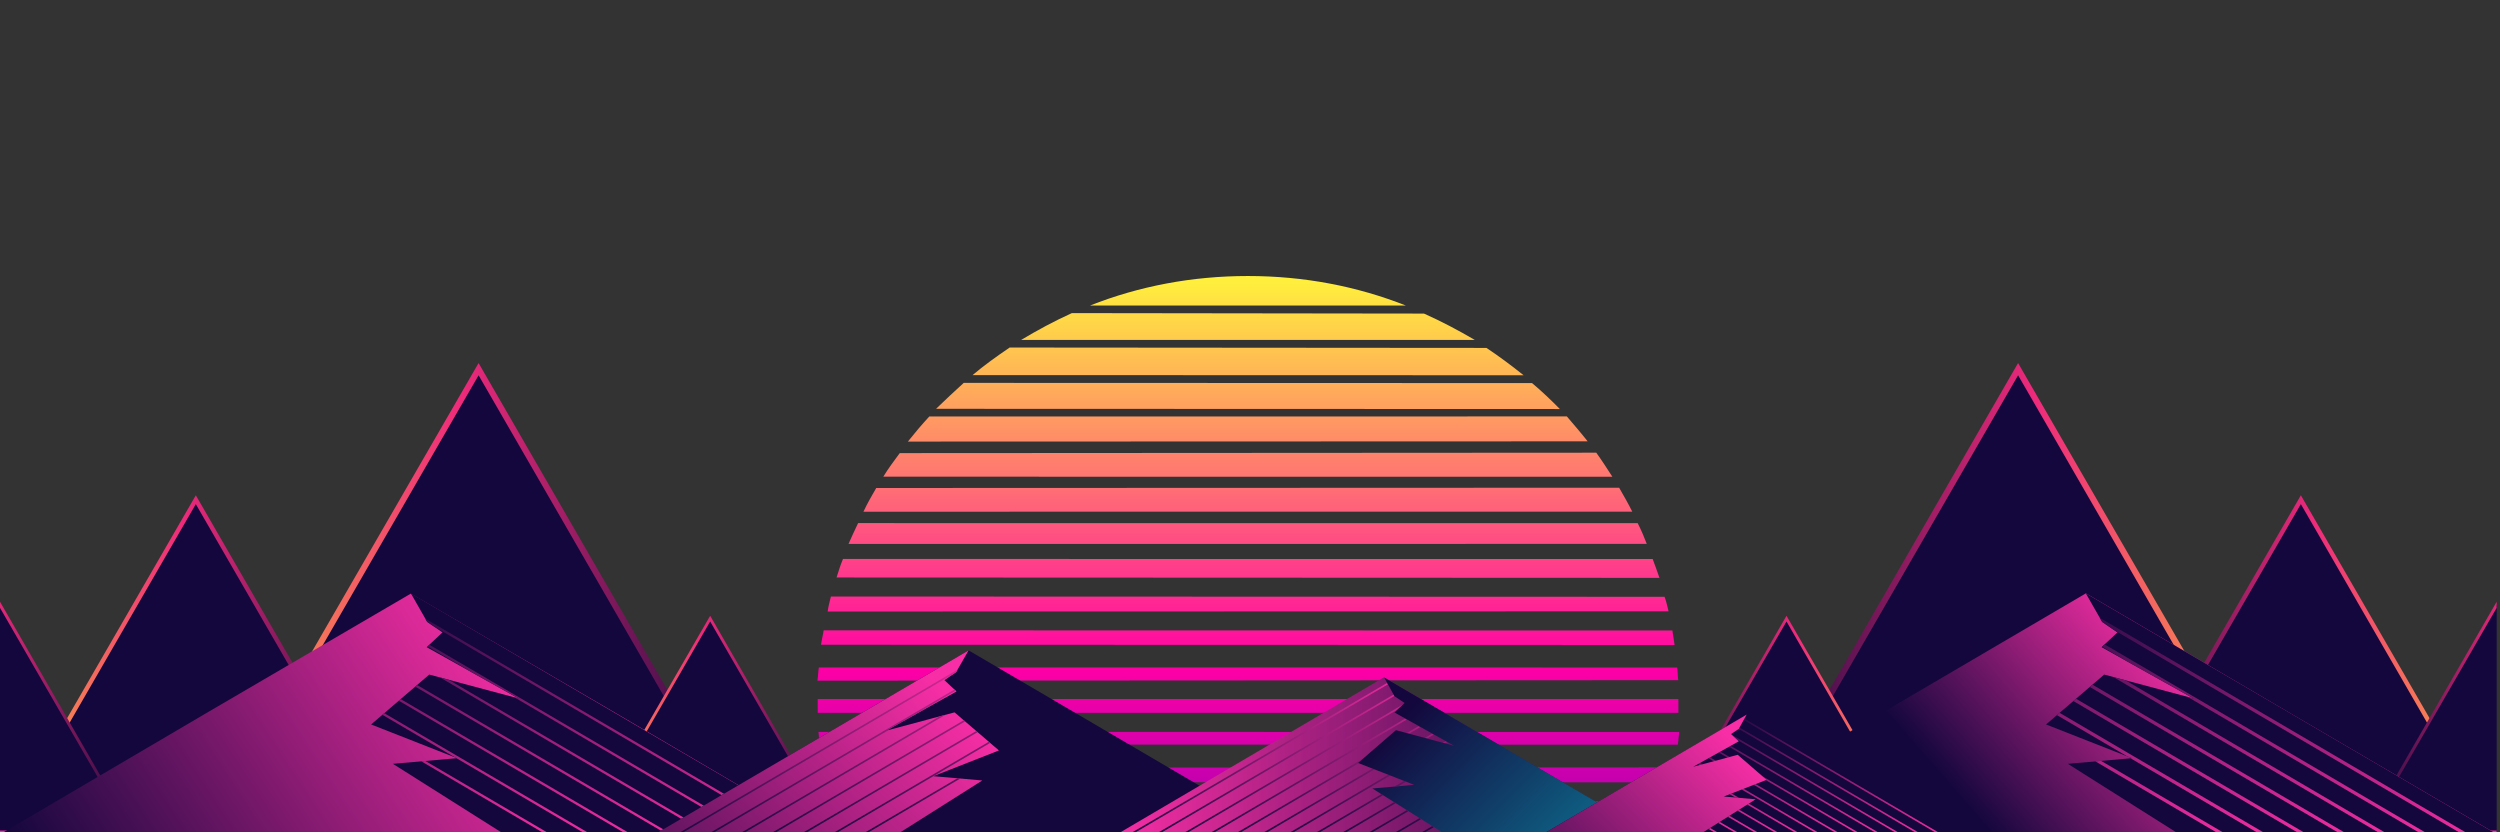 <?xml version="1.0" encoding="UTF-8" standalone="no"?>
<!DOCTYPE svg PUBLIC "-//W3C//DTD SVG 1.1//EN" "http://www.w3.org/Graphics/SVG/1.1/DTD/svg11.dtd">
<svg width="100%" height="100%" viewBox="0 0 751 250" version="1.1" xmlns="http://www.w3.org/2000/svg" xmlns:xlink="http://www.w3.org/1999/xlink" xml:space="preserve" xmlns:serif="http://www.serif.com/" style="fill-rule:evenodd;clip-rule:evenodd;stroke-miterlimit:10;">
    <rect x="0" y="0" width="751" height="250" fill="#333333" stroke="none"/>
    <g transform="matrix(1,0,0,1,0,-0.122)">
        <rect id="Plan-de-travail1" serif:id="Plan de travail1" x="0" y="0.122" width="750.027" height="249.974" style="fill:none;"/>
        <clipPath id="_clip1">
            <rect id="Plan-de-travail11" serif:id="Plan de travail1" x="0" y="0.122" width="750.027" height="249.974"/>
        </clipPath>
        <g clip-path="url(#_clip1)">
            <g transform="matrix(1,0,0,1,0,0.122)">
                <g id="BACKGROUND-1" serif:id="BACKGROUND 1">
                    <g>
                        <clipPath id="_clip2">
                            <rect x="0" y="0" width="1043.06" height="500"/>
                        </clipPath>
                        <g clip-path="url(#_clip2)">
                            <g transform="matrix(1,0,0,1,143.767,110.899)">
                                <path d="M81.463,141.098L-81.463,141.098L-40.731,70.549L0,0L40.731,70.549L81.463,141.098Z" style="fill:rgb(19,7,61);fill-rule:nonzero;stroke:url(#_Linear3);stroke-width:1.84px;"/>
                            </g>
                            <g transform="matrix(1,0,0,1,29.412,201.054)">
                                <path d="M0,-0.001L-29.412,50.943L88.236,50.943L58.824,-0.001L29.412,-50.944L0,-0.001Z" style="fill:rgb(19,7,61);fill-rule:nonzero;"/>
                            </g>
                            <g transform="matrix(1,0,0,1,58.824,150.111)">
                                <path d="M58.824,101.886L-58.824,101.886L0,0L58.824,101.886Z" style="fill:none;fill-rule:nonzero;stroke:url(#_Linear4);stroke-width:1.33px;"/>
                            </g>
                            <g transform="matrix(1,0,0,1,213.337,185.839)">
                                <path d="M38.196,66.158L-38.196,66.158L0,0L38.196,66.158Z" style="fill:rgb(19,7,61);fill-rule:nonzero;stroke:url(#_Linear5);stroke-width:0.86px;"/>
                            </g>
                            <g>
                                <g>
                                    <clipPath id="_clip6">
                                        <rect x="0" y="132.643" width="81.039" height="138.036"/>
                                    </clipPath>
                                    <g clip-path="url(#_clip6)">
                                        <g transform="matrix(0,1,1,0,55.458,196.539)">
                                            <path d="M-14.86,-55.458L55.458,-55.458L55.458,-14.86L20.298,-35.159L-14.86,-55.458Z" style="fill:rgb(19,7,61);fill-rule:nonzero;"/>
                                        </g>
                                        <g transform="matrix(1,0,0,1,0,181.679)">
                                            <path d="M40.598,70.318L-40.598,70.318L0,0L40.598,70.318Z" style="fill:none;fill-rule:nonzero;stroke:url(#_Linear7);stroke-width:0.92px;"/>
                                        </g>
                                    </g>
                                </g>
                            </g>
                            <g transform="matrix(1,0,0,1,606.233,110.899)">
                                <path d="M-81.463,141.098L81.463,141.098L40.731,70.549L0,0L-40.731,70.549L-81.463,141.098Z" style="fill:rgb(19,7,61);fill-rule:nonzero;stroke:url(#_Linear8);stroke-width:1.84px;"/>
                            </g>
                            <g transform="matrix(1,0,0,1,661.764,201.054)">
                                <path d="M0,-0.001L-29.411,50.943L88.236,50.943L58.824,-0.001L29.412,-50.944L0,-0.001Z" style="fill:rgb(19,7,61);fill-rule:nonzero;"/>
                            </g>
                            <g transform="matrix(1,0,0,1,691.176,150.111)">
                                <path d="M-58.823,101.886L58.824,101.886L0,0L-29.412,50.943L-58.823,101.886Z" style="fill:none;fill-rule:nonzero;stroke:url(#_Linear9);stroke-width:1.33px;"/>
                            </g>
                            <g transform="matrix(1,0,0,1,536.663,185.839)">
                                <path d="M-38.196,66.158L38.196,66.158L0,0L-38.196,66.158Z" style="fill:rgb(19,7,61);fill-rule:nonzero;stroke:url(#_Linear10);stroke-width:0.86px;"/>
                            </g>
                            <g transform="matrix(-0.5,0.866,0.866,0.5,729.702,216.838)">
                                <path d="M-0,-0.001L40.598,-0.001L20.299,35.158L-40.598,-0L-0,-0.001Z" style="fill:rgb(19,7,61);fill-rule:nonzero;"/>
                            </g>
                            <g transform="matrix(1,0,0,1,750,181.679)">
                                <g>
                                    <clipPath id="_clip11">
                                        <rect x="-81.039" y="-49.036" width="81.039" height="138.036"/>
                                    </clipPath>
                                    <g clip-path="url(#_clip11)">
                                        <path d="M-40.598,70.318L40.598,70.318L0,0L-40.598,70.318Z" style="fill:none;fill-rule:nonzero;stroke:url(#_Linear12);stroke-width:0.92px;"/>
                                    </g>
                                </g>
                            </g>
                            <g transform="matrix(-6.84,180.926,180.926,6.84,376.571,84.032)">
                                <path d="M0.247,-0.529C0.261,-0.541 0.275,-0.552 0.29,-0.563L0.247,0.564C0.234,0.553 0.22,0.54 0.207,0.528L0.247,-0.529Z" style="fill:url(#_Linear13);fill-rule:nonzero;"/>
                            </g>
                            <g transform="matrix(-9.756,180.792,180.792,9.756,376.2,84.036)">
                                <path d="M0.134,-0.396C0.15,-0.417 0.166,-0.437 0.183,-0.455L0.134,0.458C0.119,0.437 0.105,0.416 0.092,0.394L0.134,-0.396Z" style="fill:url(#_Linear14);fill-rule:nonzero;"/>
                            </g>
                            <g transform="matrix(-5.659,180.965,180.965,5.659,376.942,84.033)">
                                <path d="M0.365,-0.617C0.378,-0.624 0.391,-0.631 0.405,-0.637L0.365,0.638C0.352,0.631 0.339,0.623 0.326,0.615L0.365,-0.617Z" style="fill:url(#_Linear15);fill-rule:nonzero;"/>
                            </g>
                            <g transform="matrix(-12.018,180.655,180.655,12.018,375.813,84.031)">
                                <path d="M0.075,-0.293C0.09,-0.321 0.107,-0.348 0.125,-0.374L0.075,0.377C0.061,0.349 0.048,0.32 0.037,0.29L0.075,-0.293Z" style="fill:url(#_Linear16);fill-rule:nonzero;"/>
                            </g>
                            <g transform="matrix(-2.685,181.039,181.039,2.685,376.633,84.011)">
                                <path d="M0.654,-0.712C0.661,-0.713 0.669,-0.713 0.676,-0.714L0.654,0.714C0.647,0.713 0.64,0.713 0.633,0.712L0.654,-0.712Z" style="fill:url(#_Linear17);fill-rule:nonzero;"/>
                            </g>
                            <g transform="matrix(-7.936,180.882,180.882,7.936,376.408,84.034)">
                                <path d="M0.192,-0.472C0.207,-0.487 0.222,-0.502 0.237,-0.516L0.192,0.518C0.178,0.503 0.164,0.487 0.151,0.47L0.192,-0.472Z" style="fill:url(#_Linear18);fill-rule:nonzero;"/>
                            </g>
                            <g transform="matrix(-6.001,180.957,180.957,6.001,376.718,84.03)">
                                <path d="M0.307,-0.578C0.32,-0.587 0.333,-0.596 0.347,-0.604L0.307,0.605C0.294,0.596 0.281,0.587 0.268,0.577L0.307,-0.578Z" style="fill:url(#_Linear19);fill-rule:nonzero;"/>
                            </g>
                            <g transform="matrix(-3.122,181.031,181.031,3.122,376.73,84.015)">
                                <path d="M0.594,-0.704C0.602,-0.705 0.61,-0.707 0.618,-0.708L0.594,0.708C0.586,0.707 0.578,0.705 0.57,0.704L0.594,-0.704Z" style="fill:url(#_Linear20);fill-rule:nonzero;"/>
                            </g>
                            <g transform="matrix(0,181.056,181.056,0,374.876,84)">
                                <path d="M0.043,-0.262L0.043,0.262C0.011,0.181 -0.006,0.093 -0.006,-0C-0.006,-0.093 0.011,-0.181 0.043,-0.262Z" style="fill:url(#_Linear21);fill-rule:nonzero;"/>
                            </g>
                            <g transform="matrix(-4.192,181.006,181.006,4.192,376.882,84.024)">
                                <path d="M0.479,-0.672C0.489,-0.676 0.5,-0.679 0.51,-0.682L0.479,0.683C0.468,0.679 0.458,0.675 0.448,0.671L0.479,-0.672Z" style="fill:url(#_Linear22);fill-rule:nonzero;"/>
                            </g>
                            <g transform="matrix(-3.202,181.025,181.025,3.202,376.6,84.017)">
                                <path d="M0.538,-0.692C0.546,-0.694 0.555,-0.696 0.563,-0.697L0.538,0.698C0.53,0.696 0.522,0.694 0.514,0.691L0.538,-0.692Z" style="fill:url(#_Linear23);fill-rule:nonzero;"/>
                            </g>
                            <g transform="matrix(-4.771,180.993,180.993,4.771,376.884,84.027)">
                                <path d="M0.421,-0.647C0.432,-0.652 0.444,-0.657 0.456,-0.662L0.421,0.662C0.409,0.657 0.398,0.652 0.387,0.646L0.421,-0.647Z" style="fill:url(#_Linear24);fill-rule:nonzero;"/>
                            </g>
                            <g transform="matrix(-2.684,181.034,181.034,2.684,377.169,84.016)">
                                <path d="M0.761,-0.714C0.768,-0.713 0.775,-0.713 0.782,-0.712L0.761,0.712C0.754,0.713 0.747,0.713 0.74,0.714L0.761,-0.714Z" style="fill:url(#_Linear25);fill-rule:nonzero;"/>
                            </g>
                            <g transform="matrix(-3.121,181.028,181.028,3.121,377.69,84.023)">
                                <path d="M0.822,-0.708C0.83,-0.707 0.838,-0.705 0.846,-0.704L0.822,0.704C0.814,0.705 0.806,0.707 0.797,0.708L0.822,-0.708Z" style="fill:url(#_Linear26);fill-rule:nonzero;"/>
                            </g>
                            <g transform="matrix(-4.192,181.009,181.009,4.192,379.053,84.044)">
                                <path d="M0.937,-0.683C0.948,-0.679 0.958,-0.675 0.968,-0.671L0.937,0.672C0.927,0.676 0.916,0.679 0.905,0.682L0.937,-0.683Z" style="fill:url(#_Linear27);fill-rule:nonzero;"/>
                            </g>
                            <g transform="matrix(-3.202,181.028,181.028,3.202,377.935,84.025)">
                                <path d="M0.878,-0.698C0.886,-0.696 0.894,-0.694 0.902,-0.691L0.878,0.692C0.869,0.694 0.861,0.696 0.853,0.697L0.878,-0.698Z" style="fill:url(#_Linear28);fill-rule:nonzero;"/>
                            </g>
                            <g transform="matrix(181.058,0,0,-181.058,246.906,211.968)">
                                <rect x="-0.007" y="-0.012" width="1.428" height="0.023" style="fill:url(#_Linear29);"/>
                            </g>
                            <g transform="matrix(-1,0,0,1,0,250)">
                                <path d="M-750,0L0,0" style="fill:none;fill-rule:nonzero;stroke:rgb(247,46,165);stroke-width:1px;"/>
                            </g>
                            <g transform="matrix(132.684,-87.35,-87.35,-132.684,37.708,307.008)">
                                <path d="M0.447,0.404L-0.003,0.427L1.295,-0.427L1.096,-0.023L0.896,0.38L0.447,0.404Z" style="fill:url(#_Linear30);fill-rule:nonzero;"/>
                            </g>
                            <g transform="matrix(1,0,0,1,123.424,250.577)">
                                <path d="M0,-72.333L4.901,-63.766L9.5,-60.6L4.75,-56.167L32.35,-40.757L5.523,-47.935L-11.943,-32.947L13.857,-22.815L-5.4,-21.126L28.027,0L123.425,0L0,-72.333Z" style="fill:rgb(19,7,61);fill-rule:nonzero;"/>
                            </g>
                            <g>
                                <g>
                                    <clipPath id="_clip31">
                                        <path d="M128.325,186.811L132.925,189.977L128.173,194.41L155.774,209.82L128.947,202.643L111.48,217.63L137.281,227.763L118.023,229.451L151.451,250.578L246.848,250.578L123.424,178.244L128.325,186.811Z"/>
                                    </clipPath>
                                    <g clip-path="url(#_clip31)">
                                        <g transform="matrix(0.863,0.506,0.506,-0.863,160.657,144.922)">
                                            <path d="M-10.853,-39.985L147.31,-39.985" style="fill:none;fill-rule:nonzero;stroke:url(#_Linear32);stroke-width:0.71px;"/>
                                        </g>
                                        <g transform="matrix(0.863,0.506,0.506,-0.863,148.506,144.922)">
                                            <path d="M-10.853,-39.985L147.31,-39.985" style="fill:none;fill-rule:nonzero;stroke:url(#_Linear33);stroke-width:0.71px;"/>
                                        </g>
                                        <g transform="matrix(0.863,0.506,0.506,-0.863,136.355,144.922)">
                                            <path d="M-10.853,-39.985L147.31,-39.985" style="fill:none;fill-rule:nonzero;stroke:url(#_Linear34);stroke-width:0.71px;"/>
                                        </g>
                                        <g transform="matrix(0.863,0.506,0.506,-0.863,124.204,144.922)">
                                            <path d="M-10.853,-39.985L147.31,-39.985" style="fill:none;fill-rule:nonzero;stroke:url(#_Linear35);stroke-width:0.71px;"/>
                                        </g>
                                        <g transform="matrix(0.863,0.506,0.506,-0.863,112.053,144.922)">
                                            <path d="M-10.853,-39.985L147.31,-39.985" style="fill:none;fill-rule:nonzero;stroke:url(#_Linear36);stroke-width:0.71px;"/>
                                        </g>
                                        <g transform="matrix(0.863,0.506,0.506,-0.863,99.902,144.922)">
                                            <path d="M-10.853,-39.985L147.31,-39.985" style="fill:none;fill-rule:nonzero;stroke:url(#_Linear37);stroke-width:0.71px;"/>
                                        </g>
                                        <g transform="matrix(0.863,0.506,0.506,-0.863,87.752,144.922)">
                                            <path d="M-10.853,-39.985L147.31,-39.985" style="fill:none;fill-rule:nonzero;stroke:url(#_Linear38);stroke-width:0.71px;"/>
                                        </g>
                                        <g transform="matrix(0.863,0.506,0.506,-0.863,75.601,144.922)">
                                            <path d="M-10.853,-39.985L147.31,-39.985" style="fill:none;fill-rule:nonzero;stroke:url(#_Linear39);stroke-width:0.71px;"/>
                                        </g>
                                        <g transform="matrix(0.863,0.506,0.506,-0.863,63.45,144.922)">
                                            <path d="M-10.853,-39.985L147.31,-39.985" style="fill:none;fill-rule:nonzero;stroke:url(#_Linear40);stroke-width:0.71px;"/>
                                        </g>
                                        <g transform="matrix(0.863,0.506,0.506,-0.863,39.148,144.922)">
                                            <path d="M-10.853,-39.985L147.31,-39.985" style="fill:none;fill-rule:nonzero;stroke:url(#_Linear41);stroke-width:0.71px;"/>
                                        </g>
                                        <g transform="matrix(0.863,0.506,0.506,-0.863,26.998,144.922)">
                                            <path d="M-10.853,-39.985L147.31,-39.985" style="fill:none;fill-rule:nonzero;stroke:url(#_Linear42);stroke-width:0.71px;"/>
                                        </g>
                                    </g>
                                </g>
                            </g>
                            <g transform="matrix(59.5,-51.833,-51.833,-59.5,610.181,264.861)">
                                <path d="M0.878,0.691L-0.904,1.027L1.455,-1.027L1.166,-0.168L0.878,0.691Z" style="fill:url(#_Linear43);fill-rule:nonzero;"/>
                            </g>
                            <g transform="matrix(1,0,0,1,626.575,250.577)">
                                <path d="M0,-72.333L4.901,-63.766L9.501,-60.6L4.75,-56.167L32.35,-40.757L5.523,-47.935L-11.943,-32.947L13.857,-22.815L-5.4,-21.126L28.027,0L123.425,0L0,-72.333Z" style="fill:rgb(19,7,61);fill-rule:nonzero;"/>
                            </g>
                            <g>
                                <g>
                                    <clipPath id="_clip44">
                                        <path d="M631.477,186.811L636.076,189.977L631.325,194.41L658.925,209.82L632.099,202.643L614.632,217.63L640.433,227.763L621.175,229.451L654.602,250.578L750,250.578L626.576,178.244L631.477,186.811Z"/>
                                    </clipPath>
                                    <g clip-path="url(#_clip44)">
                                        <g transform="matrix(0.863,0.506,0.506,-0.863,663.807,144.922)">
                                            <path d="M-10.853,-39.985L147.31,-39.985" style="fill:none;fill-rule:nonzero;stroke:url(#_Linear45);stroke-width:1px;"/>
                                        </g>
                                        <g transform="matrix(0.863,0.506,0.506,-0.863,651.657,144.922)">
                                            <path d="M-10.853,-39.985L147.31,-39.985" style="fill:none;fill-rule:nonzero;stroke:url(#_Linear46);stroke-width:1px;"/>
                                        </g>
                                        <g transform="matrix(0.863,0.506,0.506,-0.863,639.507,144.922)">
                                            <path d="M-10.853,-39.985L147.309,-39.985" style="fill:none;fill-rule:nonzero;stroke:url(#_Linear47);stroke-width:1px;"/>
                                        </g>
                                        <g transform="matrix(0.863,0.506,0.506,-0.863,627.355,144.922)">
                                            <path d="M-10.853,-39.985L147.31,-39.985" style="fill:none;fill-rule:nonzero;stroke:url(#_Linear48);stroke-width:1px;"/>
                                        </g>
                                        <g transform="matrix(0.863,0.506,0.506,-0.863,615.205,144.922)">
                                            <path d="M-10.853,-39.985L147.31,-39.985" style="fill:none;fill-rule:nonzero;stroke:url(#_Linear49);stroke-width:1px;"/>
                                        </g>
                                        <g transform="matrix(0.863,0.506,0.506,-0.863,603.054,144.922)">
                                            <path d="M-10.853,-39.985L147.31,-39.985" style="fill:none;fill-rule:nonzero;stroke:url(#_Linear50);stroke-width:1px;"/>
                                        </g>
                                        <g transform="matrix(0.863,0.506,0.506,-0.863,590.903,144.922)">
                                            <path d="M-10.853,-39.985L147.31,-39.985" style="fill:none;fill-rule:nonzero;stroke:url(#_Linear51);stroke-width:1px;"/>
                                        </g>
                                        <g transform="matrix(0.863,0.506,0.506,-0.863,578.752,144.922)">
                                            <path d="M-10.853,-39.985L147.31,-39.985" style="fill:none;fill-rule:nonzero;stroke:url(#_Linear52);stroke-width:1px;"/>
                                        </g>
                                        <g transform="matrix(0.863,0.506,0.506,-0.863,566.601,144.922)">
                                            <path d="M-10.853,-39.985L147.31,-39.985" style="fill:none;fill-rule:nonzero;stroke:url(#_Linear53);stroke-width:1px;"/>
                                        </g>
                                        <g transform="matrix(0.863,0.506,0.506,-0.863,542.3,144.922)">
                                            <path d="M-10.853,-39.985L147.31,-39.985" style="fill:none;fill-rule:nonzero;stroke:url(#_Linear54);stroke-width:1px;"/>
                                        </g>
                                        <g transform="matrix(0.863,0.506,0.506,-0.863,530.149,144.922)">
                                            <path d="M-10.853,-39.985L147.31,-39.985" style="fill:none;fill-rule:nonzero;stroke:url(#_Linear55);stroke-width:1px;"/>
                                        </g>
                                    </g>
                                </g>
                            </g>
                            <g transform="matrix(1,0,0,1,290.962,195.373)">
                                <path d="M94.195,55.204L-94.196,55.204L-47.097,27.602L0,0L47.099,27.602L94.195,55.204Z" style="fill:rgb(19,7,61);fill-rule:nonzero;"/>
                            </g>
                            <g>
                                <g>
                                    <clipPath id="_clip56">
                                        <path d="M196.766,250.578L269.572,250.578L295.084,234.454L280.387,233.165L300.077,225.432L286.746,213.994L266.273,219.472L287.338,207.712L283.711,204.328L287.221,201.912L290.962,195.373L196.766,250.578Z"/>
                                    </clipPath>
                                    <g clip-path="url(#_clip56)">
                                        <g transform="matrix(-98.823,98.823,-98.823,-98.823,282.322,206.119)">
                                            <rect x="-0.098" y="-0.208" width="0.756" height="0.416" style="fill:url(#_Linear57);"/>
                                        </g>
                                        <g transform="matrix(-0.863,0.506,0.506,0.863,203.556,275.254)">
                                            <path d="M-112.425,-30.516L8.283,-30.516" style="fill:none;fill-rule:nonzero;stroke:url(#_Linear58);stroke-width:0.5px;"/>
                                        </g>
                                        <g transform="matrix(-0.863,0.506,0.506,0.863,212.83,275.254)">
                                            <path d="M-112.425,-30.516L8.283,-30.516" style="fill:none;fill-rule:nonzero;stroke:url(#_Linear59);stroke-width:0.5px;"/>
                                        </g>
                                        <g transform="matrix(-0.863,0.506,0.506,0.863,222.103,275.254)">
                                            <path d="M-112.425,-30.516L8.283,-30.516" style="fill:none;fill-rule:nonzero;stroke:url(#_Linear60);stroke-width:0.5px;"/>
                                        </g>
                                        <g transform="matrix(-0.863,0.506,0.506,0.863,231.376,275.254)">
                                            <path d="M-112.425,-30.516L8.283,-30.516" style="fill:none;fill-rule:nonzero;stroke:url(#_Linear61);stroke-width:0.5px;"/>
                                        </g>
                                        <g transform="matrix(-0.863,0.506,0.506,0.863,240.649,275.254)">
                                            <path d="M-112.425,-30.516L8.283,-30.516" style="fill:none;fill-rule:nonzero;stroke:url(#_Linear62);stroke-width:0.5px;"/>
                                        </g>
                                        <g transform="matrix(-0.863,0.506,0.506,0.863,249.923,275.254)">
                                            <path d="M-112.425,-30.516L8.283,-30.516" style="fill:none;fill-rule:nonzero;stroke:url(#_Linear63);stroke-width:0.5px;"/>
                                        </g>
                                        <g transform="matrix(-0.863,0.506,0.506,0.863,259.196,275.254)">
                                            <path d="M-112.425,-30.516L8.283,-30.516" style="fill:none;fill-rule:nonzero;stroke:url(#_Linear64);stroke-width:0.5px;"/>
                                        </g>
                                        <g transform="matrix(-0.863,0.506,0.506,0.863,268.469,275.254)">
                                            <path d="M-112.425,-30.516L8.283,-30.516" style="fill:none;fill-rule:nonzero;stroke:url(#_Linear65);stroke-width:0.5px;"/>
                                        </g>
                                        <g transform="matrix(-0.863,0.506,0.506,0.863,277.743,275.254)">
                                            <path d="M-112.425,-30.516L8.283,-30.516" style="fill:none;fill-rule:nonzero;stroke:url(#_Linear66);stroke-width:0.5px;"/>
                                        </g>
                                        <g transform="matrix(-0.863,0.506,0.506,0.863,296.289,275.254)">
                                            <path d="M-112.425,-30.516L8.283,-30.516" style="fill:none;fill-rule:nonzero;stroke:url(#_Linear67);stroke-width:0.5px;"/>
                                        </g>
                                        <g transform="matrix(-0.863,0.506,0.506,0.863,305.563,275.254)">
                                            <path d="M-112.425,-30.516L8.283,-30.516" style="fill:none;fill-rule:nonzero;stroke:url(#_Linear68);stroke-width:0.5px;"/>
                                        </g>
                                    </g>
                                </g>
                            </g>
                            <g transform="matrix(160.558,0,0,-160.558,335.482,227.054)">
                                <path d="M0.5,0.147L-0,-0.147L1,-0.147L0.5,0.147Z" style="fill:url(#_Linear69);fill-rule:nonzero;"/>
                            </g>
                            <g>
                                <g>
                                    <clipPath id="_clip70">
                                        <path d="M375.62,227.053L335.481,250.578L433.99,250.578L412.248,236.836L424.773,235.738L407.992,229.147L419.352,219.399L436.801,224.067L418.849,214.045L421.94,211.161L418.948,209.102L415.76,203.529L375.62,227.053Z"/>
                                    </clipPath>
                                    <g clip-path="url(#_clip70)">
                                        <g transform="matrix(-0.863,0.506,0.506,0.863,355.258,271.609)">
                                            <path d="M-95.815,-26.008L7.059,-26.008" style="fill:none;fill-rule:nonzero;stroke:url(#_Linear71);stroke-width:0.5px;"/>
                                        </g>
                                        <g transform="matrix(-0.863,0.506,0.506,0.863,363.161,271.609)">
                                            <path d="M-95.815,-26.008L7.059,-26.008" style="fill:none;fill-rule:nonzero;stroke:url(#_Linear72);stroke-width:0.5px;"/>
                                        </g>
                                        <g transform="matrix(-0.863,0.506,0.506,0.863,371.064,271.609)">
                                            <path d="M-95.815,-26.008L7.059,-26.008" style="fill:none;fill-rule:nonzero;stroke:url(#_Linear73);stroke-width:0.5px;"/>
                                        </g>
                                        <g transform="matrix(-0.863,0.506,0.506,0.863,378.968,271.609)">
                                            <path d="M-95.815,-26.008L7.059,-26.008" style="fill:none;fill-rule:nonzero;stroke:url(#_Linear74);stroke-width:0.5px;"/>
                                        </g>
                                        <g transform="matrix(-0.863,0.506,0.506,0.863,386.871,271.609)">
                                            <path d="M-95.815,-26.008L7.059,-26.008" style="fill:none;fill-rule:nonzero;stroke:url(#_Linear75);stroke-width:0.5px;"/>
                                        </g>
                                        <g transform="matrix(-0.863,0.506,0.506,0.863,394.774,271.609)">
                                            <path d="M-95.815,-26.008L7.059,-26.008" style="fill:none;fill-rule:nonzero;stroke:url(#_Linear76);stroke-width:0.5px;"/>
                                        </g>
                                        <g transform="matrix(-0.863,0.506,0.506,0.863,402.678,271.609)">
                                            <path d="M-95.815,-26.008L7.059,-26.008" style="fill:none;fill-rule:nonzero;stroke:url(#_Linear77);stroke-width:0.5px;"/>
                                        </g>
                                        <g transform="matrix(-0.863,0.506,0.506,0.863,410.581,271.609)">
                                            <path d="M-95.815,-26.008L7.059,-26.008" style="fill:none;fill-rule:nonzero;stroke:url(#_Linear78);stroke-width:0.5px;"/>
                                        </g>
                                        <g transform="matrix(-0.863,0.506,0.506,0.863,418.484,271.609)">
                                            <path d="M-95.815,-26.008L7.059,-26.008" style="fill:none;fill-rule:nonzero;stroke:url(#_Linear79);stroke-width:0.5px;"/>
                                        </g>
                                        <g transform="matrix(-0.863,0.506,0.506,0.863,426.388,271.609)">
                                            <path d="M-95.815,-26.008L7.059,-26.008" style="fill:none;fill-rule:nonzero;stroke:url(#_Linear80);stroke-width:0.5px;"/>
                                        </g>
                                        <g transform="matrix(-0.863,0.506,0.506,0.863,434.29,271.609)">
                                            <path d="M-95.816,-26.008L7.059,-26.008" style="fill:none;fill-rule:nonzero;stroke:url(#_Linear81);stroke-width:0.5px;"/>
                                        </g>
                                        <g transform="matrix(-0.863,0.506,0.506,0.863,442.193,271.609)">
                                            <path d="M-95.816,-26.008L7.059,-26.008" style="fill:none;fill-rule:nonzero;stroke:url(#_Linear82);stroke-width:0.5px;"/>
                                        </g>
                                    </g>
                                </g>
                            </g>
                            <g transform="matrix(84.223,84.223,84.223,-84.223,423.124,212.687)">
                                <path d="M-0.046,-0.004L-0.016,0.002L-0.017,-0.033L0.149,0.014L0.017,-0.062L0.008,-0.188L0.147,-0.127L0.079,-0.208L0.289,-0.16L0.658,0.208L-0.098,0.011L-0.046,-0.004Z" style="fill:url(#_Linear83);fill-rule:nonzero;"/>
                            </g>
                            <g transform="matrix(1,0,0,1,524.732,214.671)">
                                <path d="M61.268,35.906L-61.268,35.906L0,0L30.635,17.953L61.268,35.906Z" style="fill:rgb(19,7,61);fill-rule:nonzero;"/>
                            </g>
                            <g>
                                <g>
                                    <clipPath id="_clip84">
                                        <path d="M522.3,218.924L520.016,220.495L522.375,222.696L508.674,230.346L521.99,226.783L530.661,234.222L517.854,239.252L527.413,240.09L510.82,250.578L586,250.578L555.367,232.624L524.732,214.671L522.3,218.924Z"/>
                                    </clipPath>
                                    <g clip-path="url(#_clip84)">
                                        <g transform="matrix(0.863,0.506,0.506,-0.863,532.537,198.13)">
                                            <path d="M-5.388,-19.849L73.125,-19.849" style="fill:none;fill-rule:nonzero;stroke:url(#_Linear85);stroke-width:0.5px;"/>
                                        </g>
                                        <g transform="matrix(0.863,0.506,0.506,-0.863,526.506,198.13)">
                                            <path d="M-5.388,-19.849L73.125,-19.849" style="fill:none;fill-rule:nonzero;stroke:url(#_Linear86);stroke-width:0.5px;"/>
                                        </g>
                                        <g transform="matrix(0.863,0.506,0.506,-0.863,520.474,198.13)">
                                            <path d="M-5.388,-19.849L73.125,-19.849" style="fill:none;fill-rule:nonzero;stroke:url(#_Linear87);stroke-width:0.5px;"/>
                                        </g>
                                        <g transform="matrix(0.863,0.506,0.506,-0.863,514.443,198.13)">
                                            <path d="M-5.388,-19.849L73.125,-19.849" style="fill:none;fill-rule:nonzero;stroke:url(#_Linear88);stroke-width:0.5px;"/>
                                        </g>
                                        <g transform="matrix(0.863,0.506,0.506,-0.863,508.41,198.13)">
                                            <path d="M-5.388,-19.849L73.125,-19.849" style="fill:none;fill-rule:nonzero;stroke:url(#_Linear89);stroke-width:0.5px;"/>
                                        </g>
                                        <g transform="matrix(0.863,0.506,0.506,-0.863,502.379,198.13)">
                                            <path d="M-5.388,-19.849L73.125,-19.849" style="fill:none;fill-rule:nonzero;stroke:url(#_Linear90);stroke-width:0.5px;"/>
                                        </g>
                                        <g transform="matrix(0.863,0.506,0.506,-0.863,496.348,198.13)">
                                            <path d="M-5.388,-19.849L73.125,-19.849" style="fill:none;fill-rule:nonzero;stroke:url(#_Linear91);stroke-width:0.5px;"/>
                                        </g>
                                        <g transform="matrix(0.863,0.506,0.506,-0.863,490.316,198.13)">
                                            <path d="M-5.388,-19.849L73.125,-19.849" style="fill:none;fill-rule:nonzero;stroke:url(#_Linear92);stroke-width:0.5px;"/>
                                        </g>
                                        <g transform="matrix(0.863,0.506,0.506,-0.863,484.284,198.13)">
                                            <path d="M-5.388,-19.849L73.125,-19.849" style="fill:none;fill-rule:nonzero;stroke:url(#_Linear93);stroke-width:0.5px;"/>
                                        </g>
                                        <g transform="matrix(0.863,0.506,0.506,-0.863,478.252,198.13)">
                                            <path d="M-5.388,-19.849L73.125,-19.849" style="fill:none;fill-rule:nonzero;stroke:url(#_Linear94);stroke-width:0.5px;"/>
                                        </g>
                                        <g transform="matrix(0.863,0.506,0.506,-0.863,472.221,198.13)">
                                            <path d="M-5.388,-19.849L73.125,-19.849" style="fill:none;fill-rule:nonzero;stroke:url(#_Linear95);stroke-width:0.5px;"/>
                                        </g>
                                        <g transform="matrix(0.863,0.506,0.506,-0.863,466.19,198.13)">
                                            <path d="M-5.388,-19.849L73.125,-19.849" style="fill:none;fill-rule:nonzero;stroke:url(#_Linear96);stroke-width:0.5px;"/>
                                        </g>
                                    </g>
                                </g>
                            </g>
                            <g transform="matrix(-64.278,64.278,-64.278,-64.278,519.113,221.66)">
                                <path d="M0.658,0.208L0.289,-0.16L0.079,-0.208L0.147,-0.127L0.008,-0.188L0.017,-0.062L0.149,0.014L-0.017,-0.033L-0.016,0.002L-0.046,-0.004L-0.098,0.011L0.658,0.208Z" style="fill:url(#_Linear97);fill-rule:nonzero;"/>
                            </g>
                        </g>
                    </g>
                </g>
            </g>
            <g id="repeat" transform="matrix(1,0,0,1,0,0.122)">
                <g transform="matrix(0.5,0.866,-0.866,0.5,770.3,216.838)">
                    <path d="M-0,-0.001L40.598,-0.001L20.299,35.158L-40.598,-0L-0,-0.001Z" style="fill:rgb(19,7,61);fill-rule:nonzero;"/>
                </g>
                <g transform="matrix(-1,0,0,1,750.027,181.679)">
                    <g>
                        <clipPath id="_clip98">
                            <rect x="-81.039" y="-49.036" width="81.039" height="138.036"/>
                        </clipPath>
                        <g clip-path="url(#_clip98)">
                            <g transform="matrix(-1,0,0,1,0,0)">
                                <path d="M-40.598,70.318L40.598,70.318L0,0L-40.598,70.318Z" style="fill:none;fill-rule:nonzero;stroke:url(#_Linear99);stroke-width:0.92px;"/>
                            </g>
                        </g>
                    </g>
                </g>
                <g id="montain">
                </g>
                <g id="montain1" serif:id="montain">
                </g>
            </g>
            <g transform="matrix(1,0,0,1,0,0.244)">
                <path d="M0,0L750.027,0L750.027,500" style="fill:none;"/>
            </g>
        </g>
    </g>
    <defs>
        <linearGradient id="_Linear3" x1="0" y1="0" x2="1" y2="0" gradientUnits="userSpaceOnUse" gradientTransform="matrix(-166.117,2.03435e-14,-2.03435e-14,-166.117,83.058,70.088)"><stop offset="0" style="stop-color:rgb(19,7,61);stop-opacity:1"/><stop offset="0.53" style="stop-color:rgb(238,42,123);stop-opacity:1"/><stop offset="1" style="stop-color:rgb(251,176,64);stop-opacity:1"/></linearGradient>
        <linearGradient id="_Linear4" x1="0" y1="0" x2="1" y2="0" gradientUnits="userSpaceOnUse" gradientTransform="matrix(-119.952,1.46899e-14,-1.46899e-14,-119.952,59.976,50.61)"><stop offset="0" style="stop-color:rgb(19,7,61);stop-opacity:1"/><stop offset="0.53" style="stop-color:rgb(238,42,123);stop-opacity:1"/><stop offset="1" style="stop-color:rgb(251,176,64);stop-opacity:1"/></linearGradient>
        <linearGradient id="_Linear5" x1="0" y1="0" x2="1" y2="0" gradientUnits="userSpaceOnUse" gradientTransform="matrix(-77.888,9.53859e-15,-9.53859e-15,-77.888,38.944,32.863)"><stop offset="0" style="stop-color:rgb(19,7,61);stop-opacity:1"/><stop offset="0.53" style="stop-color:rgb(238,42,123);stop-opacity:1"/><stop offset="1" style="stop-color:rgb(251,176,64);stop-opacity:1"/></linearGradient>
        <linearGradient id="_Linear7" x1="0" y1="0" x2="1" y2="0" gradientUnits="userSpaceOnUse" gradientTransform="matrix(-82.786,1.01384e-14,-1.01384e-14,-82.786,41.393,34.929)"><stop offset="0" style="stop-color:rgb(19,7,61);stop-opacity:1"/><stop offset="0.53" style="stop-color:rgb(238,42,123);stop-opacity:1"/><stop offset="1" style="stop-color:rgb(251,176,64);stop-opacity:1"/></linearGradient>
        <linearGradient id="_Linear8" x1="0" y1="0" x2="1" y2="0" gradientUnits="userSpaceOnUse" gradientTransform="matrix(166.117,0,0,166.117,-83.058,70.088)"><stop offset="0" style="stop-color:rgb(19,7,61);stop-opacity:1"/><stop offset="0.53" style="stop-color:rgb(238,42,123);stop-opacity:1"/><stop offset="1" style="stop-color:rgb(251,176,64);stop-opacity:1"/></linearGradient>
        <linearGradient id="_Linear9" x1="0" y1="0" x2="1" y2="0" gradientUnits="userSpaceOnUse" gradientTransform="matrix(119.952,0,0,119.952,-59.976,50.61)"><stop offset="0" style="stop-color:rgb(19,7,61);stop-opacity:1"/><stop offset="0.53" style="stop-color:rgb(238,42,123);stop-opacity:1"/><stop offset="1" style="stop-color:rgb(251,176,64);stop-opacity:1"/></linearGradient>
        <linearGradient id="_Linear10" x1="0" y1="0" x2="1" y2="0" gradientUnits="userSpaceOnUse" gradientTransform="matrix(77.888,0,0,77.888,-38.944,32.863)"><stop offset="0" style="stop-color:rgb(19,7,61);stop-opacity:1"/><stop offset="0.53" style="stop-color:rgb(238,42,123);stop-opacity:1"/><stop offset="1" style="stop-color:rgb(251,176,64);stop-opacity:1"/></linearGradient>
        <linearGradient id="_Linear12" x1="0" y1="0" x2="1" y2="0" gradientUnits="userSpaceOnUse" gradientTransform="matrix(82.786,0,0,82.786,-41.393,34.929)"><stop offset="0" style="stop-color:rgb(19,7,61);stop-opacity:1"/><stop offset="0.53" style="stop-color:rgb(238,42,123);stop-opacity:1"/><stop offset="1" style="stop-color:rgb(251,176,64);stop-opacity:1"/></linearGradient>
        <linearGradient id="_Linear13" x1="0" y1="0" x2="1" y2="0" gradientUnits="userSpaceOnUse" gradientTransform="matrix(0.999,0.038,-0.038,0.999,0,-0.009)"><stop offset="0" style="stop-color:rgb(255,240,60);stop-opacity:1"/><stop offset="0.64" style="stop-color:rgb(255,0,165);stop-opacity:1"/><stop offset="1" style="stop-color:rgb(147,0,183);stop-opacity:1"/></linearGradient>
        <linearGradient id="_Linear14" x1="0" y1="0" x2="1" y2="0" gradientUnits="userSpaceOnUse" gradientTransform="matrix(0.999,0.054,-0.054,0.999,0,-0.007)"><stop offset="0" style="stop-color:rgb(255,240,60);stop-opacity:1"/><stop offset="0.64" style="stop-color:rgb(255,0,165);stop-opacity:1"/><stop offset="1" style="stop-color:rgb(147,0,183);stop-opacity:1"/></linearGradient>
        <linearGradient id="_Linear15" x1="0" y1="0" x2="1" y2="0" gradientUnits="userSpaceOnUse" gradientTransform="matrix(1,0.031,-0.031,1,0,-0.011)"><stop offset="0" style="stop-color:rgb(255,240,60);stop-opacity:1"/><stop offset="0.64" style="stop-color:rgb(255,0,165);stop-opacity:1"/><stop offset="1" style="stop-color:rgb(147,0,183);stop-opacity:1"/></linearGradient>
        <linearGradient id="_Linear16" x1="0" y1="0" x2="1" y2="0" gradientUnits="userSpaceOnUse" gradientTransform="matrix(0.998,0.066,-0.066,0.998,0,-0.005)"><stop offset="0" style="stop-color:rgb(255,240,60);stop-opacity:1"/><stop offset="0.64" style="stop-color:rgb(255,0,165);stop-opacity:1"/><stop offset="1" style="stop-color:rgb(147,0,183);stop-opacity:1"/></linearGradient>
        <linearGradient id="_Linear17" x1="0" y1="0" x2="1" y2="0" gradientUnits="userSpaceOnUse" gradientTransform="matrix(1,0.015,-0.015,1,7.20051e-05,-0.01)"><stop offset="0" style="stop-color:rgb(255,240,60);stop-opacity:1"/><stop offset="0.64" style="stop-color:rgb(255,0,165);stop-opacity:1"/><stop offset="1" style="stop-color:rgb(147,0,183);stop-opacity:1"/></linearGradient>
        <linearGradient id="_Linear18" x1="0" y1="0" x2="1" y2="0" gradientUnits="userSpaceOnUse" gradientTransform="matrix(0.999,0.044,-0.044,0.999,0,-0.008)"><stop offset="0" style="stop-color:rgb(255,240,60);stop-opacity:1"/><stop offset="0.64" style="stop-color:rgb(255,0,165);stop-opacity:1"/><stop offset="1" style="stop-color:rgb(147,0,183);stop-opacity:1"/></linearGradient>
        <linearGradient id="_Linear19" x1="0" y1="0" x2="1" y2="0" gradientUnits="userSpaceOnUse" gradientTransform="matrix(0.999,0.033,-0.033,0.999,0,-0.01)"><stop offset="0" style="stop-color:rgb(255,240,60);stop-opacity:1"/><stop offset="0.64" style="stop-color:rgb(255,0,165);stop-opacity:1"/><stop offset="1" style="stop-color:rgb(147,0,183);stop-opacity:1"/></linearGradient>
        <linearGradient id="_Linear20" x1="0" y1="0" x2="1" y2="0" gradientUnits="userSpaceOnUse" gradientTransform="matrix(1,0.017,-0.017,1,8.83206e-05,-0.01)"><stop offset="0" style="stop-color:rgb(255,240,60);stop-opacity:1"/><stop offset="0.64" style="stop-color:rgb(255,0,165);stop-opacity:1"/><stop offset="1" style="stop-color:rgb(147,0,183);stop-opacity:1"/></linearGradient>
        <linearGradient id="_Linear21" x1="0" y1="0" x2="1" y2="0" gradientUnits="userSpaceOnUse" gradientTransform="matrix(1,0,0,1,0,-5.18624e-06)"><stop offset="0" style="stop-color:rgb(255,240,60);stop-opacity:1"/><stop offset="0.64" style="stop-color:rgb(255,0,165);stop-opacity:1"/><stop offset="1" style="stop-color:rgb(147,0,183);stop-opacity:1"/></linearGradient>
        <linearGradient id="_Linear22" x1="0" y1="0" x2="1" y2="0" gradientUnits="userSpaceOnUse" gradientTransform="matrix(1,0.023,-0.023,1,0,-0.011)"><stop offset="0" style="stop-color:rgb(255,240,60);stop-opacity:1"/><stop offset="0.64" style="stop-color:rgb(255,0,165);stop-opacity:1"/><stop offset="1" style="stop-color:rgb(147,0,183);stop-opacity:1"/></linearGradient>
        <linearGradient id="_Linear23" x1="0" y1="0" x2="1" y2="0" gradientUnits="userSpaceOnUse" gradientTransform="matrix(1,0.018,-0.018,1,8.42447e-05,-0.01)"><stop offset="0" style="stop-color:rgb(255,240,60);stop-opacity:1"/><stop offset="0.64" style="stop-color:rgb(255,0,165);stop-opacity:1"/><stop offset="1" style="stop-color:rgb(147,0,183);stop-opacity:1"/></linearGradient>
        <linearGradient id="_Linear24" x1="0" y1="0" x2="1" y2="0" gradientUnits="userSpaceOnUse" gradientTransform="matrix(1,0.026,-0.026,1,0,-0.011)"><stop offset="0" style="stop-color:rgb(255,240,60);stop-opacity:1"/><stop offset="0.64" style="stop-color:rgb(255,0,165);stop-opacity:1"/><stop offset="1" style="stop-color:rgb(147,0,183);stop-opacity:1"/></linearGradient>
        <linearGradient id="_Linear25" x1="0" y1="0" x2="1" y2="0" gradientUnits="userSpaceOnUse" gradientTransform="matrix(1,0.015,-0.015,1,8.36639e-05,-0.011)"><stop offset="0" style="stop-color:rgb(255,240,60);stop-opacity:1"/><stop offset="0.64" style="stop-color:rgb(255,0,165);stop-opacity:1"/><stop offset="1" style="stop-color:rgb(147,0,183);stop-opacity:1"/></linearGradient>
        <linearGradient id="_Linear26" x1="0" y1="0" x2="1" y2="0" gradientUnits="userSpaceOnUse" gradientTransform="matrix(1,0.017,-0.017,1,0,-0.014)"><stop offset="0" style="stop-color:rgb(255,240,60);stop-opacity:1"/><stop offset="0.64" style="stop-color:rgb(255,0,165);stop-opacity:1"/><stop offset="1" style="stop-color:rgb(147,0,183);stop-opacity:1"/></linearGradient>
        <linearGradient id="_Linear27" x1="0" y1="0" x2="1" y2="0" gradientUnits="userSpaceOnUse" gradientTransform="matrix(1,0.023,-0.023,1,0,-0.022)"><stop offset="0" style="stop-color:rgb(255,240,60);stop-opacity:1"/><stop offset="0.64" style="stop-color:rgb(255,0,165);stop-opacity:1"/><stop offset="1" style="stop-color:rgb(147,0,183);stop-opacity:1"/></linearGradient>
        <linearGradient id="_Linear28" x1="0" y1="0" x2="1" y2="0" gradientUnits="userSpaceOnUse" gradientTransform="matrix(1,0.018,-0.018,1,0,-0.016)"><stop offset="0" style="stop-color:rgb(255,240,60);stop-opacity:1"/><stop offset="0.64" style="stop-color:rgb(255,0,165);stop-opacity:1"/><stop offset="1" style="stop-color:rgb(147,0,183);stop-opacity:1"/></linearGradient>
        <linearGradient id="_Linear29" x1="0" y1="0" x2="1" y2="0" gradientUnits="userSpaceOnUse" gradientTransform="matrix(6.12323e-17,-1,1,6.12323e-17,0.707,0.707)"><stop offset="0" style="stop-color:rgb(255,240,60);stop-opacity:1"/><stop offset="0.64" style="stop-color:rgb(255,0,165);stop-opacity:1"/><stop offset="1" style="stop-color:rgb(147,0,183);stop-opacity:1"/></linearGradient>
        <linearGradient id="_Linear30" x1="0" y1="0" x2="1" y2="0" gradientUnits="userSpaceOnUse" gradientTransform="matrix(1,-2.01136e-17,2.01136e-17,1,0,6.01532e-06)"><stop offset="0" style="stop-color:rgb(19,7,61);stop-opacity:1"/><stop offset="1" style="stop-color:rgb(247,46,165);stop-opacity:1"/></linearGradient>
        <linearGradient id="_Linear32" x1="0" y1="0" x2="1" y2="0" gradientUnits="userSpaceOnUse" gradientTransform="matrix(-118.038,-69.176,69.176,-118.038,127.247,-5.398)"><stop offset="0" style="stop-color:rgb(247,46,165);stop-opacity:1"/><stop offset="1" style="stop-color:rgb(19,7,61);stop-opacity:1"/></linearGradient>
        <linearGradient id="_Linear33" x1="0" y1="0" x2="1" y2="0" gradientUnits="userSpaceOnUse" gradientTransform="matrix(-118.038,-69.176,69.176,-118.038,127.248,-5.397)"><stop offset="0" style="stop-color:rgb(247,46,165);stop-opacity:1"/><stop offset="1" style="stop-color:rgb(19,7,61);stop-opacity:1"/></linearGradient>
        <linearGradient id="_Linear34" x1="0" y1="0" x2="1" y2="0" gradientUnits="userSpaceOnUse" gradientTransform="matrix(-118.038,-69.176,69.176,-118.038,127.248,-5.397)"><stop offset="0" style="stop-color:rgb(247,46,165);stop-opacity:1"/><stop offset="1" style="stop-color:rgb(19,7,61);stop-opacity:1"/></linearGradient>
        <linearGradient id="_Linear35" x1="0" y1="0" x2="1" y2="0" gradientUnits="userSpaceOnUse" gradientTransform="matrix(-118.038,-69.176,69.176,-118.038,127.248,-5.397)"><stop offset="0" style="stop-color:rgb(247,46,165);stop-opacity:1"/><stop offset="1" style="stop-color:rgb(19,7,61);stop-opacity:1"/></linearGradient>
        <linearGradient id="_Linear36" x1="0" y1="0" x2="1" y2="0" gradientUnits="userSpaceOnUse" gradientTransform="matrix(-118.038,-69.176,69.176,-118.038,127.248,-5.398)"><stop offset="0" style="stop-color:rgb(247,46,165);stop-opacity:1"/><stop offset="1" style="stop-color:rgb(19,7,61);stop-opacity:1"/></linearGradient>
        <linearGradient id="_Linear37" x1="0" y1="0" x2="1" y2="0" gradientUnits="userSpaceOnUse" gradientTransform="matrix(-118.038,-69.176,69.176,-118.038,127.248,-5.398)"><stop offset="0" style="stop-color:rgb(247,46,165);stop-opacity:1"/><stop offset="1" style="stop-color:rgb(19,7,61);stop-opacity:1"/></linearGradient>
        <linearGradient id="_Linear38" x1="0" y1="0" x2="1" y2="0" gradientUnits="userSpaceOnUse" gradientTransform="matrix(-118.038,-69.176,69.176,-118.038,127.248,-5.397)"><stop offset="0" style="stop-color:rgb(247,46,165);stop-opacity:1"/><stop offset="1" style="stop-color:rgb(19,7,61);stop-opacity:1"/></linearGradient>
        <linearGradient id="_Linear39" x1="0" y1="0" x2="1" y2="0" gradientUnits="userSpaceOnUse" gradientTransform="matrix(-118.038,-69.176,69.176,-118.038,127.248,-5.397)"><stop offset="0" style="stop-color:rgb(247,46,165);stop-opacity:1"/><stop offset="1" style="stop-color:rgb(19,7,61);stop-opacity:1"/></linearGradient>
        <linearGradient id="_Linear40" x1="0" y1="0" x2="1" y2="0" gradientUnits="userSpaceOnUse" gradientTransform="matrix(-118.038,-69.176,69.176,-118.038,127.248,-5.397)"><stop offset="0" style="stop-color:rgb(247,46,165);stop-opacity:1"/><stop offset="1" style="stop-color:rgb(19,7,61);stop-opacity:1"/></linearGradient>
        <linearGradient id="_Linear41" x1="0" y1="0" x2="1" y2="0" gradientUnits="userSpaceOnUse" gradientTransform="matrix(-118.038,-69.176,69.176,-118.038,127.248,-5.398)"><stop offset="0" style="stop-color:rgb(247,46,165);stop-opacity:1"/><stop offset="1" style="stop-color:rgb(19,7,61);stop-opacity:1"/></linearGradient>
        <linearGradient id="_Linear42" x1="0" y1="0" x2="1" y2="0" gradientUnits="userSpaceOnUse" gradientTransform="matrix(-118.038,-69.176,69.176,-118.038,127.248,-5.397)"><stop offset="0" style="stop-color:rgb(247,46,165);stop-opacity:1"/><stop offset="1" style="stop-color:rgb(19,7,61);stop-opacity:1"/></linearGradient>
        <linearGradient id="_Linear43" x1="0" y1="0" x2="1" y2="0" gradientUnits="userSpaceOnUse" gradientTransform="matrix(1,2.76285e-17,-2.76285e-17,1,0,1.02719e-05)"><stop offset="0" style="stop-color:rgb(19,7,61);stop-opacity:1"/><stop offset="1" style="stop-color:rgb(247,46,165);stop-opacity:1"/></linearGradient>
        <linearGradient id="_Linear45" x1="0" y1="0" x2="1" y2="0" gradientUnits="userSpaceOnUse" gradientTransform="matrix(118.165,69.25,-69.25,118.165,9.146,-74.611)"><stop offset="0" style="stop-color:rgb(19,7,61);stop-opacity:1"/><stop offset="1" style="stop-color:rgb(247,46,165);stop-opacity:1"/></linearGradient>
        <linearGradient id="_Linear46" x1="0" y1="0" x2="1" y2="0" gradientUnits="userSpaceOnUse" gradientTransform="matrix(118.166,69.251,-69.251,118.166,9.146,-74.611)"><stop offset="0" style="stop-color:rgb(19,7,61);stop-opacity:1"/><stop offset="1" style="stop-color:rgb(247,46,165);stop-opacity:1"/></linearGradient>
        <linearGradient id="_Linear47" x1="0" y1="0" x2="1" y2="0" gradientUnits="userSpaceOnUse" gradientTransform="matrix(118.166,69.251,-69.251,118.166,9.146,-74.611)"><stop offset="0" style="stop-color:rgb(19,7,61);stop-opacity:1"/><stop offset="1" style="stop-color:rgb(247,46,165);stop-opacity:1"/></linearGradient>
        <linearGradient id="_Linear48" x1="0" y1="0" x2="1" y2="0" gradientUnits="userSpaceOnUse" gradientTransform="matrix(118.166,69.251,-69.251,118.166,9.146,-74.61)"><stop offset="0" style="stop-color:rgb(19,7,61);stop-opacity:1"/><stop offset="1" style="stop-color:rgb(247,46,165);stop-opacity:1"/></linearGradient>
        <linearGradient id="_Linear49" x1="0" y1="0" x2="1" y2="0" gradientUnits="userSpaceOnUse" gradientTransform="matrix(118.166,69.251,-69.251,118.166,9.146,-74.611)"><stop offset="0" style="stop-color:rgb(19,7,61);stop-opacity:1"/><stop offset="1" style="stop-color:rgb(247,46,165);stop-opacity:1"/></linearGradient>
        <linearGradient id="_Linear50" x1="0" y1="0" x2="1" y2="0" gradientUnits="userSpaceOnUse" gradientTransform="matrix(118.165,69.25,-69.25,118.165,9.146,-74.611)"><stop offset="0" style="stop-color:rgb(19,7,61);stop-opacity:1"/><stop offset="1" style="stop-color:rgb(247,46,165);stop-opacity:1"/></linearGradient>
        <linearGradient id="_Linear51" x1="0" y1="0" x2="1" y2="0" gradientUnits="userSpaceOnUse" gradientTransform="matrix(118.166,69.251,-69.251,118.166,9.145,-74.611)"><stop offset="0" style="stop-color:rgb(19,7,61);stop-opacity:1"/><stop offset="1" style="stop-color:rgb(247,46,165);stop-opacity:1"/></linearGradient>
        <linearGradient id="_Linear52" x1="0" y1="0" x2="1" y2="0" gradientUnits="userSpaceOnUse" gradientTransform="matrix(118.166,69.251,-69.251,118.166,9.147,-74.61)"><stop offset="0" style="stop-color:rgb(19,7,61);stop-opacity:1"/><stop offset="1" style="stop-color:rgb(247,46,165);stop-opacity:1"/></linearGradient>
        <linearGradient id="_Linear53" x1="0" y1="0" x2="1" y2="0" gradientUnits="userSpaceOnUse" gradientTransform="matrix(118.166,69.251,-69.251,118.166,9.146,-74.61)"><stop offset="0" style="stop-color:rgb(19,7,61);stop-opacity:1"/><stop offset="1" style="stop-color:rgb(247,46,165);stop-opacity:1"/></linearGradient>
        <linearGradient id="_Linear54" x1="0" y1="0" x2="1" y2="0" gradientUnits="userSpaceOnUse" gradientTransform="matrix(118.165,69.25,-69.25,118.165,9.146,-74.611)"><stop offset="0" style="stop-color:rgb(19,7,61);stop-opacity:1"/><stop offset="1" style="stop-color:rgb(247,46,165);stop-opacity:1"/></linearGradient>
        <linearGradient id="_Linear55" x1="0" y1="0" x2="1" y2="0" gradientUnits="userSpaceOnUse" gradientTransform="matrix(118.165,69.25,-69.25,118.165,9.145,-74.611)"><stop offset="0" style="stop-color:rgb(19,7,61);stop-opacity:1"/><stop offset="1" style="stop-color:rgb(247,46,165);stop-opacity:1"/></linearGradient>
        <linearGradient id="_Linear57" x1="0" y1="0" x2="1" y2="0" gradientUnits="userSpaceOnUse" gradientTransform="matrix(1,2.31079e-17,-2.31079e-17,1,0,4.22673e-06)"><stop offset="0" style="stop-color:rgb(247,46,165);stop-opacity:1"/><stop offset="1" style="stop-color:rgb(19,7,61);stop-opacity:1"/></linearGradient>
        <linearGradient id="_Linear58" x1="0" y1="0" x2="1" y2="0" gradientUnits="userSpaceOnUse" gradientTransform="matrix(-90.068,52.784,-52.784,-90.068,-7.037,-56.908)"><stop offset="0" style="stop-color:rgb(19,7,61);stop-opacity:1"/><stop offset="1" style="stop-color:rgb(247,46,165);stop-opacity:1"/></linearGradient>
        <linearGradient id="_Linear59" x1="0" y1="0" x2="1" y2="0" gradientUnits="userSpaceOnUse" gradientTransform="matrix(-90.068,52.784,-52.784,-90.068,-7.037,-56.909)"><stop offset="0" style="stop-color:rgb(19,7,61);stop-opacity:1"/><stop offset="1" style="stop-color:rgb(247,46,165);stop-opacity:1"/></linearGradient>
        <linearGradient id="_Linear60" x1="0" y1="0" x2="1" y2="0" gradientUnits="userSpaceOnUse" gradientTransform="matrix(-90.068,52.784,-52.784,-90.068,-7.038,-56.908)"><stop offset="0" style="stop-color:rgb(19,7,61);stop-opacity:1"/><stop offset="1" style="stop-color:rgb(247,46,165);stop-opacity:1"/></linearGradient>
        <linearGradient id="_Linear61" x1="0" y1="0" x2="1" y2="0" gradientUnits="userSpaceOnUse" gradientTransform="matrix(-90.068,52.784,-52.784,-90.068,-7.037,-56.908)"><stop offset="0" style="stop-color:rgb(19,7,61);stop-opacity:1"/><stop offset="1" style="stop-color:rgb(247,46,165);stop-opacity:1"/></linearGradient>
        <linearGradient id="_Linear62" x1="0" y1="0" x2="1" y2="0" gradientUnits="userSpaceOnUse" gradientTransform="matrix(-90.068,52.784,-52.784,-90.068,-7.037,-56.908)"><stop offset="0" style="stop-color:rgb(19,7,61);stop-opacity:1"/><stop offset="1" style="stop-color:rgb(247,46,165);stop-opacity:1"/></linearGradient>
        <linearGradient id="_Linear63" x1="0" y1="0" x2="1" y2="0" gradientUnits="userSpaceOnUse" gradientTransform="matrix(-90.068,52.784,-52.784,-90.068,-7.038,-56.908)"><stop offset="0" style="stop-color:rgb(19,7,61);stop-opacity:1"/><stop offset="1" style="stop-color:rgb(247,46,165);stop-opacity:1"/></linearGradient>
        <linearGradient id="_Linear64" x1="0" y1="0" x2="1" y2="0" gradientUnits="userSpaceOnUse" gradientTransform="matrix(-90.068,52.784,-52.784,-90.068,-7.038,-56.908)"><stop offset="0" style="stop-color:rgb(19,7,61);stop-opacity:1"/><stop offset="1" style="stop-color:rgb(247,46,165);stop-opacity:1"/></linearGradient>
        <linearGradient id="_Linear65" x1="0" y1="0" x2="1" y2="0" gradientUnits="userSpaceOnUse" gradientTransform="matrix(-90.068,52.784,-52.784,-90.068,-7.037,-56.908)"><stop offset="0" style="stop-color:rgb(19,7,61);stop-opacity:1"/><stop offset="1" style="stop-color:rgb(247,46,165);stop-opacity:1"/></linearGradient>
        <linearGradient id="_Linear66" x1="0" y1="0" x2="1" y2="0" gradientUnits="userSpaceOnUse" gradientTransform="matrix(-90.068,52.784,-52.784,-90.068,-7.038,-56.908)"><stop offset="0" style="stop-color:rgb(19,7,61);stop-opacity:1"/><stop offset="1" style="stop-color:rgb(247,46,165);stop-opacity:1"/></linearGradient>
        <linearGradient id="_Linear67" x1="0" y1="0" x2="1" y2="0" gradientUnits="userSpaceOnUse" gradientTransform="matrix(-90.068,52.784,-52.784,-90.068,-7.037,-56.908)"><stop offset="0" style="stop-color:rgb(19,7,61);stop-opacity:1"/><stop offset="1" style="stop-color:rgb(247,46,165);stop-opacity:1"/></linearGradient>
        <linearGradient id="_Linear68" x1="0" y1="0" x2="1" y2="0" gradientUnits="userSpaceOnUse" gradientTransform="matrix(-90.068,52.784,-52.784,-90.068,-7.038,-56.908)"><stop offset="0" style="stop-color:rgb(19,7,61);stop-opacity:1"/><stop offset="1" style="stop-color:rgb(247,46,165);stop-opacity:1"/></linearGradient>
        <linearGradient id="_Linear69" x1="0" y1="0" x2="1" y2="0" gradientUnits="userSpaceOnUse" gradientTransform="matrix(1,0,0,1,0,3.07427e-06)"><stop offset="0" style="stop-color:rgb(247,46,165);stop-opacity:1"/><stop offset="1" style="stop-color:rgb(19,7,61);stop-opacity:1"/></linearGradient>
        <linearGradient id="_Linear71" x1="0" y1="0" x2="1" y2="0" gradientUnits="userSpaceOnUse" gradientTransform="matrix(-76.793,45.004,-45.004,-76.793,-5.981,-48.51)"><stop offset="0" style="stop-color:rgb(19,7,61);stop-opacity:1"/><stop offset="1" style="stop-color:rgb(247,46,165);stop-opacity:1"/></linearGradient>
        <linearGradient id="_Linear72" x1="0" y1="0" x2="1" y2="0" gradientUnits="userSpaceOnUse" gradientTransform="matrix(-76.793,45.004,-45.004,-76.793,-5.982,-48.509)"><stop offset="0" style="stop-color:rgb(19,7,61);stop-opacity:1"/><stop offset="1" style="stop-color:rgb(247,46,165);stop-opacity:1"/></linearGradient>
        <linearGradient id="_Linear73" x1="0" y1="0" x2="1" y2="0" gradientUnits="userSpaceOnUse" gradientTransform="matrix(-76.793,45.004,-45.004,-76.793,-5.982,-48.51)"><stop offset="0" style="stop-color:rgb(19,7,61);stop-opacity:1"/><stop offset="1" style="stop-color:rgb(247,46,165);stop-opacity:1"/></linearGradient>
        <linearGradient id="_Linear74" x1="0" y1="0" x2="1" y2="0" gradientUnits="userSpaceOnUse" gradientTransform="matrix(-76.793,45.004,-45.004,-76.793,-5.981,-48.51)"><stop offset="0" style="stop-color:rgb(19,7,61);stop-opacity:1"/><stop offset="1" style="stop-color:rgb(247,46,165);stop-opacity:1"/></linearGradient>
        <linearGradient id="_Linear75" x1="0" y1="0" x2="1" y2="0" gradientUnits="userSpaceOnUse" gradientTransform="matrix(-76.793,45.004,-45.004,-76.793,-5.981,-48.51)"><stop offset="0" style="stop-color:rgb(19,7,61);stop-opacity:1"/><stop offset="1" style="stop-color:rgb(247,46,165);stop-opacity:1"/></linearGradient>
        <linearGradient id="_Linear76" x1="0" y1="0" x2="1" y2="0" gradientUnits="userSpaceOnUse" gradientTransform="matrix(-76.793,45.004,-45.004,-76.793,-5.982,-48.51)"><stop offset="0" style="stop-color:rgb(19,7,61);stop-opacity:1"/><stop offset="1" style="stop-color:rgb(247,46,165);stop-opacity:1"/></linearGradient>
        <linearGradient id="_Linear77" x1="0" y1="0" x2="1" y2="0" gradientUnits="userSpaceOnUse" gradientTransform="matrix(-76.793,45.004,-45.004,-76.793,-5.981,-48.51)"><stop offset="0" style="stop-color:rgb(19,7,61);stop-opacity:1"/><stop offset="1" style="stop-color:rgb(247,46,165);stop-opacity:1"/></linearGradient>
        <linearGradient id="_Linear78" x1="0" y1="0" x2="1" y2="0" gradientUnits="userSpaceOnUse" gradientTransform="matrix(-76.793,45.004,-45.004,-76.793,-5.981,-48.51)"><stop offset="0" style="stop-color:rgb(19,7,61);stop-opacity:1"/><stop offset="1" style="stop-color:rgb(247,46,165);stop-opacity:1"/></linearGradient>
        <linearGradient id="_Linear79" x1="0" y1="0" x2="1" y2="0" gradientUnits="userSpaceOnUse" gradientTransform="matrix(-76.793,45.004,-45.004,-76.793,-5.981,-48.51)"><stop offset="0" style="stop-color:rgb(19,7,61);stop-opacity:1"/><stop offset="1" style="stop-color:rgb(247,46,165);stop-opacity:1"/></linearGradient>
        <linearGradient id="_Linear80" x1="0" y1="0" x2="1" y2="0" gradientUnits="userSpaceOnUse" gradientTransform="matrix(-76.793,45.004,-45.004,-76.793,-5.982,-48.51)"><stop offset="0" style="stop-color:rgb(19,7,61);stop-opacity:1"/><stop offset="1" style="stop-color:rgb(247,46,165);stop-opacity:1"/></linearGradient>
        <linearGradient id="_Linear81" x1="0" y1="0" x2="1" y2="0" gradientUnits="userSpaceOnUse" gradientTransform="matrix(-76.793,45.004,-45.004,-76.793,-5.982,-48.509)"><stop offset="0" style="stop-color:rgb(19,7,61);stop-opacity:1"/><stop offset="1" style="stop-color:rgb(247,46,165);stop-opacity:1"/></linearGradient>
        <linearGradient id="_Linear82" x1="0" y1="0" x2="1" y2="0" gradientUnits="userSpaceOnUse" gradientTransform="matrix(-76.793,45.004,-45.004,-76.793,-5.982,-48.51)"><stop offset="0" style="stop-color:rgb(19,7,61);stop-opacity:1"/><stop offset="1" style="stop-color:rgb(247,46,165);stop-opacity:1"/></linearGradient>
        <linearGradient id="_Linear83" x1="0" y1="0" x2="1" y2="0" gradientUnits="userSpaceOnUse" gradientTransform="matrix(1,0,0,1,0,0)"><stop offset="0" style="stop-color:rgb(19,7,61);stop-opacity:1"/><stop offset="1" style="stop-color:rgb(10,177,195);stop-opacity:1"/></linearGradient>
        <linearGradient id="_Linear85" x1="0" y1="0" x2="1" y2="0" gradientUnits="userSpaceOnUse" gradientTransform="matrix(-58.659,-34.377,34.377,-58.659,63.198,-2.66)"><stop offset="0" style="stop-color:rgb(247,46,165);stop-opacity:1"/><stop offset="1" style="stop-color:rgb(19,7,61);stop-opacity:1"/></linearGradient>
        <linearGradient id="_Linear86" x1="0" y1="0" x2="1" y2="0" gradientUnits="userSpaceOnUse" gradientTransform="matrix(-58.659,-34.377,34.377,-58.659,63.198,-2.66)"><stop offset="0" style="stop-color:rgb(247,46,165);stop-opacity:1"/><stop offset="1" style="stop-color:rgb(19,7,61);stop-opacity:1"/></linearGradient>
        <linearGradient id="_Linear87" x1="0" y1="0" x2="1" y2="0" gradientUnits="userSpaceOnUse" gradientTransform="matrix(-58.659,-34.377,34.377,-58.659,63.199,-2.66)"><stop offset="0" style="stop-color:rgb(247,46,165);stop-opacity:1"/><stop offset="1" style="stop-color:rgb(19,7,61);stop-opacity:1"/></linearGradient>
        <linearGradient id="_Linear88" x1="0" y1="0" x2="1" y2="0" gradientUnits="userSpaceOnUse" gradientTransform="matrix(-58.659,-34.377,34.377,-58.659,63.198,-2.66)"><stop offset="0" style="stop-color:rgb(247,46,165);stop-opacity:1"/><stop offset="1" style="stop-color:rgb(19,7,61);stop-opacity:1"/></linearGradient>
        <linearGradient id="_Linear89" x1="0" y1="0" x2="1" y2="0" gradientUnits="userSpaceOnUse" gradientTransform="matrix(-58.659,-34.377,34.377,-58.659,63.199,-2.66)"><stop offset="0" style="stop-color:rgb(247,46,165);stop-opacity:1"/><stop offset="1" style="stop-color:rgb(19,7,61);stop-opacity:1"/></linearGradient>
        <linearGradient id="_Linear90" x1="0" y1="0" x2="1" y2="0" gradientUnits="userSpaceOnUse" gradientTransform="matrix(-58.659,-34.377,34.377,-58.659,63.198,-2.66)"><stop offset="0" style="stop-color:rgb(247,46,165);stop-opacity:1"/><stop offset="1" style="stop-color:rgb(19,7,61);stop-opacity:1"/></linearGradient>
        <linearGradient id="_Linear91" x1="0" y1="0" x2="1" y2="0" gradientUnits="userSpaceOnUse" gradientTransform="matrix(-58.659,-34.377,34.377,-58.659,63.198,-2.661)"><stop offset="0" style="stop-color:rgb(247,46,165);stop-opacity:1"/><stop offset="1" style="stop-color:rgb(19,7,61);stop-opacity:1"/></linearGradient>
        <linearGradient id="_Linear92" x1="0" y1="0" x2="1" y2="0" gradientUnits="userSpaceOnUse" gradientTransform="matrix(-58.659,-34.377,34.377,-58.659,63.199,-2.66)"><stop offset="0" style="stop-color:rgb(247,46,165);stop-opacity:1"/><stop offset="1" style="stop-color:rgb(19,7,61);stop-opacity:1"/></linearGradient>
        <linearGradient id="_Linear93" x1="0" y1="0" x2="1" y2="0" gradientUnits="userSpaceOnUse" gradientTransform="matrix(-58.659,-34.377,34.377,-58.659,63.198,-2.66)"><stop offset="0" style="stop-color:rgb(247,46,165);stop-opacity:1"/><stop offset="1" style="stop-color:rgb(19,7,61);stop-opacity:1"/></linearGradient>
        <linearGradient id="_Linear94" x1="0" y1="0" x2="1" y2="0" gradientUnits="userSpaceOnUse" gradientTransform="matrix(-58.659,-34.377,34.377,-58.659,63.198,-2.66)"><stop offset="0" style="stop-color:rgb(247,46,165);stop-opacity:1"/><stop offset="1" style="stop-color:rgb(19,7,61);stop-opacity:1"/></linearGradient>
        <linearGradient id="_Linear95" x1="0" y1="0" x2="1" y2="0" gradientUnits="userSpaceOnUse" gradientTransform="matrix(-58.659,-34.377,34.377,-58.659,63.198,-2.66)"><stop offset="0" style="stop-color:rgb(247,46,165);stop-opacity:1"/><stop offset="1" style="stop-color:rgb(19,7,61);stop-opacity:1"/></linearGradient>
        <linearGradient id="_Linear96" x1="0" y1="0" x2="1" y2="0" gradientUnits="userSpaceOnUse" gradientTransform="matrix(-58.659,-34.377,34.377,-58.659,63.198,-2.66)"><stop offset="0" style="stop-color:rgb(247,46,165);stop-opacity:1"/><stop offset="1" style="stop-color:rgb(19,7,61);stop-opacity:1"/></linearGradient>
        <linearGradient id="_Linear97" x1="0" y1="0" x2="1" y2="0" gradientUnits="userSpaceOnUse" gradientTransform="matrix(1,4.96446e-18,-4.96446e-18,1,0,6.96196e-06)"><stop offset="0" style="stop-color:rgb(247,46,165);stop-opacity:1"/><stop offset="1" style="stop-color:rgb(19,7,61);stop-opacity:1"/></linearGradient>
        <linearGradient id="_Linear99" x1="0" y1="0" x2="1" y2="0" gradientUnits="userSpaceOnUse" gradientTransform="matrix(82.786,0,0,82.786,-41.393,34.929)"><stop offset="0" style="stop-color:rgb(19,7,61);stop-opacity:1"/><stop offset="0.53" style="stop-color:rgb(238,42,123);stop-opacity:1"/><stop offset="1" style="stop-color:rgb(251,176,64);stop-opacity:1"/></linearGradient>
    </defs>
</svg>
